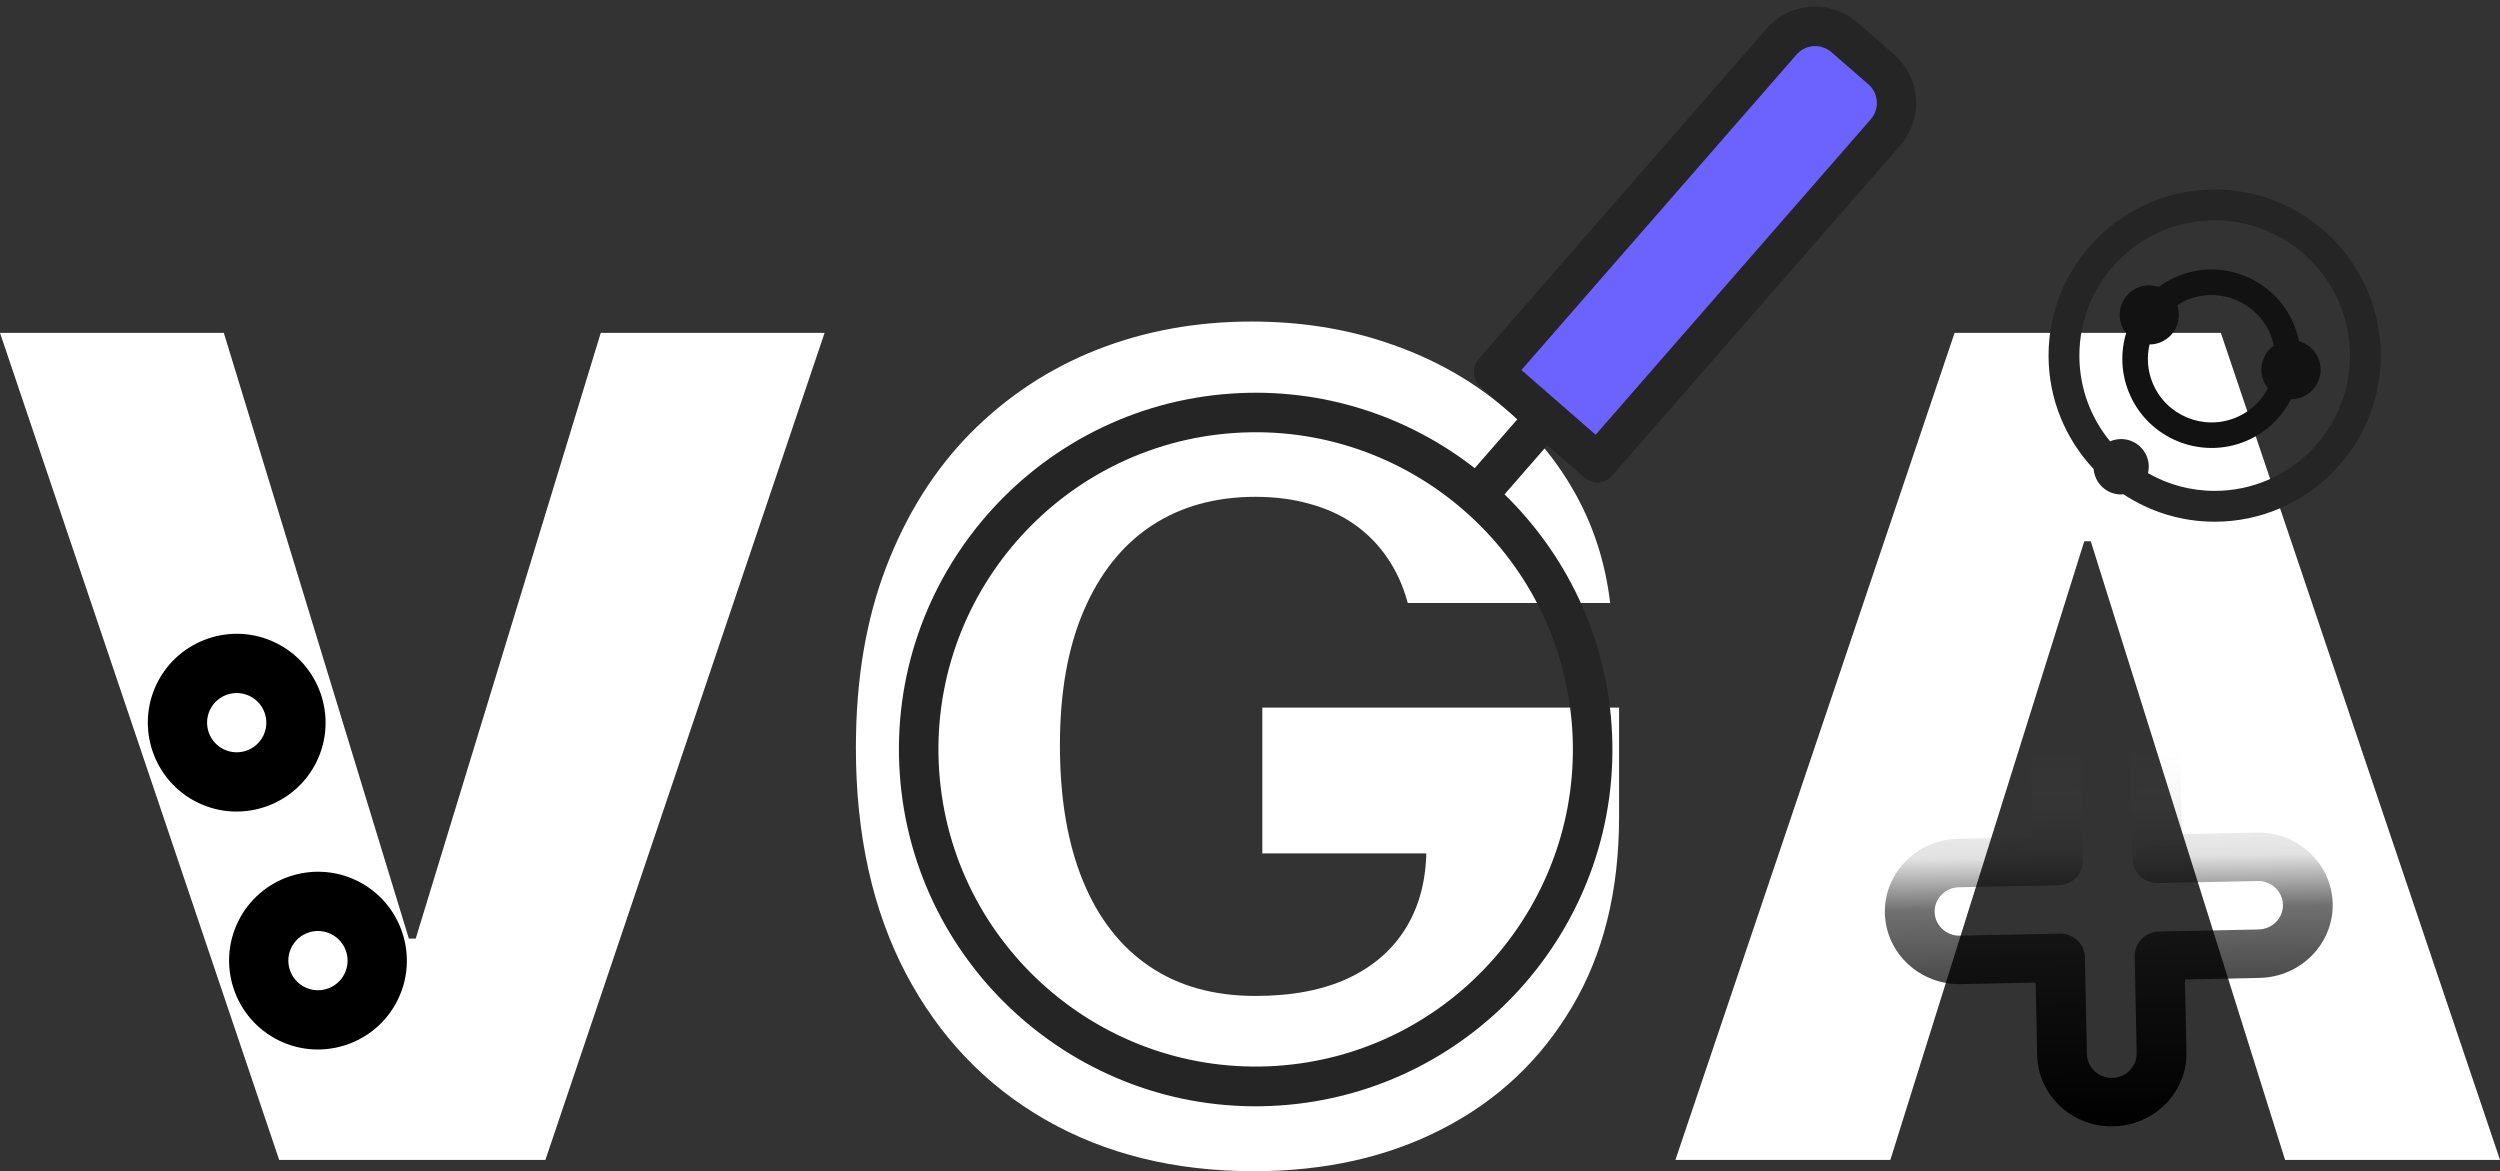 <svg id="logo" viewBox="0 0 1174 550" fill="none" xmlns="http://www.w3.org/2000/svg">
<rect x="0" y="0" width="1174" height="550" fill="#333333" stroke="none"/>
<path d="M105.106 156.31L191.999 440.768H195.224L282.117 156.31H387.223L256.125 544.69H131.098L0 156.31H105.106Z" fill="white"/>
<path d="M661.086 283.178C658.936 275.213 655.774 268.197 651.6 262.128C647.427 255.933 642.304 250.687 636.233 246.388C630.162 242.09 623.205 238.866 615.363 236.717C607.522 234.441 598.921 233.303 589.561 233.303C570.716 233.303 554.399 237.854 540.613 246.957C526.953 256.06 516.392 269.334 508.929 286.781C501.467 304.102 497.736 325.151 497.736 349.931C497.736 374.837 501.34 396.076 508.55 413.65C515.759 431.223 526.194 444.624 539.854 453.853C553.514 463.082 570.083 467.697 589.561 467.697C606.763 467.697 621.308 464.915 633.197 459.353C645.213 453.663 654.32 445.635 660.517 435.268C666.715 424.901 669.814 412.701 669.814 398.668L687.268 400.754H592.787V332.295H760.311V383.687C760.311 418.454 752.912 448.227 738.114 473.007C723.442 497.786 703.205 516.813 677.403 530.088C651.727 543.363 622.193 550 588.802 550C551.743 550 519.174 541.972 491.095 525.916C463.017 509.86 441.135 486.977 425.452 457.267C409.768 427.43 401.926 392.031 401.926 351.069C401.926 319.209 406.669 290.953 416.155 266.3C425.641 241.521 438.859 220.534 455.807 203.34C472.882 186.146 492.613 173.124 515 164.275C537.514 155.425 561.735 151 587.664 151C610.178 151 631.11 154.224 650.462 160.671C669.94 167.119 687.142 176.222 702.066 187.979C717.118 199.737 729.323 213.707 738.683 229.89C748.042 246.072 753.861 263.835 756.137 283.178H661.086Z" fill="white"/>
<path d="M887.709 544.69H786.777L917.875 156.31H1042.9L1174 544.69H1073.07L981.812 254.163H978.776L887.709 544.69Z" fill="white"/>
<path d="M148.631 357.762C158.772 337.101 150.211 312.034 129.55 301.893C108.888 291.752 83.822 300.313 73.68 320.974C63.539 341.636 72.101 366.703 92.762 376.844C113.423 386.985 138.49 378.423 148.631 357.762ZM98.665 333.237C102.049 326.342 110.404 323.499 117.287 326.877C124.17 330.255 127.031 338.604 123.647 345.499C120.263 352.394 111.908 355.238 105.025 351.86C98.142 348.481 95.28 340.132 98.665 333.237Z" fill="black"/>
<path d="M186.794 469.5C196.935 448.839 188.374 423.772 167.712 413.631C147.051 403.49 121.984 412.051 111.843 432.713C101.702 453.374 110.263 478.441 130.925 488.582C151.586 498.723 176.653 490.162 186.794 469.5ZM136.827 444.976C140.211 438.081 148.566 435.237 155.45 438.615C162.333 441.994 165.194 450.343 161.81 457.238C158.426 464.133 150.071 466.976 143.187 463.598C136.304 460.219 133.443 451.87 136.827 444.976Z" fill="black"/>
<path d="M998.43 156.443C997.657 155.455 996.957 154.397 996.455 153.179C993.526 146.076 996.91 137.946 1004.01 135.021C1007.24 133.686 1010.67 133.72 1013.73 134.757C1016.43 132.778 1019.35 131.061 1022.57 129.734C1043.93 120.927 1068.47 131.133 1077.28 152.499C1078.33 155.049 1079.09 157.643 1079.61 160.248C1083.58 161.369 1087.03 164.174 1088.72 168.279C1091.65 175.382 1088.26 183.513 1081.16 186.44C1079.41 187.163 1077.6 187.493 1075.82 187.486C1071.44 196.09 1064.11 203.244 1054.51 207.204C1033.15 216.012 1008.61 205.796 999.804 184.44C995.99 175.187 995.756 165.348 998.43 156.443ZM1049.94 196.117C1056.72 193.319 1061.92 188.297 1065.06 182.243C1064.25 181.231 1063.52 180.14 1063 178.882C1060.49 172.789 1062.65 165.959 1067.79 162.289C1067.42 160.532 1066.9 158.787 1066.19 157.064C1059.91 141.815 1042.39 134.528 1027.14 140.817C1025.45 141.512 1023.88 142.363 1022.39 143.318C1024.8 150.235 1021.47 157.908 1014.61 160.737C1012.91 161.436 1011.16 161.75 1009.42 161.764C1008.07 167.611 1008.42 173.906 1010.88 179.865C1017.17 195.117 1034.69 202.404 1049.94 196.117Z" fill="#121212"/>
<path d="M962 167C962 123.995 996.992 89 1040 89C1083.01 89 1118 123.995 1118 167C1118 210.005 1083.01 245 1040 245C1024.17 245 1009.44 240.225 997.122 232.088C996.768 232.119 996.424 232.194 996.06 232.194C989.24 232.194 983.71 226.926 983.165 220.245C970.083 206.289 962 187.589 962 167ZM1103.54 167C1103.54 131.965 1075.04 103.47 1040 103.47C1004.97 103.47 976.474 131.965 976.474 167C976.474 182.27 981.889 196.291 990.9 207.256C992.483 206.568 994.225 206.177 996.063 206.177C1003.24 206.177 1009.07 212 1009.07 219.184C1009.07 220.229 1008.91 221.226 1008.69 222.196C1017.94 227.468 1028.61 230.517 1040 230.517C1075.04 230.52 1103.54 202.029 1103.54 167Z" fill="#252525"/>
<path d="M992.42 528.929C1011.74 528.527 1027.15 512.889 1026.76 494.076L1026.05 459.953L1061.1 459.223C1080.43 458.82 1095.83 443.183 1095.44 424.37C1095.05 405.556 1079 390.574 1059.68 390.977L1024.63 391.707L1023.92 357.584C1023.53 338.771 1007.48 323.788 988.155 324.191C968.83 324.593 953.422 340.231 953.814 359.044L954.525 393.167L919.473 393.897C900.148 394.3 884.741 409.937 885.132 428.75C885.524 447.563 901.57 462.546 920.895 462.143L955.946 461.413L956.657 495.536C957.049 514.349 973.095 529.332 992.42 528.929ZM920.421 439.395C913.972 439.53 908.631 434.532 908.501 428.265C908.37 421.997 913.498 416.781 919.947 416.646L966.682 415.673C973.143 415.538 978.259 410.334 978.129 404.055L977.181 358.558C977.05 352.291 982.179 347.075 988.627 346.941C995.076 346.807 1000.42 351.804 1000.55 358.072L1001.5 403.569C1001.63 409.847 1006.95 414.834 1013.42 414.699L1060.15 413.726C1066.6 413.591 1071.94 418.589 1072.07 424.856C1072.2 431.124 1067.08 436.339 1060.63 436.474L1013.89 437.447C1007.43 437.582 1002.32 442.786 1002.45 449.064L1003.39 494.561C1003.52 500.829 998.396 506.044 991.947 506.179C985.498 506.313 980.157 501.316 980.027 495.048L979.079 449.552C978.948 443.274 973.62 438.287 967.159 438.422L920.421 439.395Z" fill="url(#paint0_linear_4_31)"/>
<path d="M890.88 39.868L857.872 11.085C853.514 7.285 846.988 7.731 843.188 12.089L701.457 174.627L750.153 217.089L891.884 54.551C895.684 50.194 895.238 43.668 890.88 39.868Z" fill="#6C63FE"/>
<path d="M694.372 168.558C691.037 172.382 691.442 178.313 695.267 181.647L712.642 196.795L692.536 219.849C661.164 195.384 620.986 181.898 578.231 184.822C486.073 191.124 416.224 271.21 422.525 363.35C428.826 455.489 508.933 525.424 601.092 519.122C693.251 512.82 763.099 432.733 756.799 340.594C753.875 297.848 735.05 259.99 706.53 232.145L726.637 209.092L744.012 224.24C745.87 225.859 748.292 226.721 750.747 226.553C753.202 226.385 755.485 225.202 757.105 223.344L892.323 68.307C897.66 62.188 900.313 54.404 899.761 46.325C899.208 38.246 895.52 30.896 889.4 25.561L872.244 10.603C866.124 5.268 858.338 2.616 850.258 3.168C842.177 3.721 834.825 7.409 829.489 13.527L694.372 168.558ZM599.819 500.51C517.889 506.113 446.64 443.997 441.038 362.084C435.437 280.171 497.567 208.934 579.497 203.332C661.427 197.729 732.677 259.844 738.278 341.758C743.88 423.671 681.749 494.907 599.819 500.51ZM860.149 24.581L877.305 39.539C879.709 41.635 881.132 44.414 881.349 47.584C881.566 50.754 880.534 53.702 878.438 56.105L749.318 204.15L714.458 173.76L843.578 25.715C845.675 23.311 848.455 21.888 851.626 21.671C854.796 21.454 857.854 22.581 860.149 24.581Z" fill="#252525"/>
<defs>
<linearGradient id="paint0_linear_4_31" x1="990" y1="353" x2="992.42" y2="528.929" gradientUnits="userSpaceOnUse">
<stop stop-color="#A2A2A2" stop-opacity="0"/>
<stop offset="0" stop-color="#A2A2A2" stop-opacity="0"/>
<stop offset="0.281" stop-opacity="0.12"/>
<stop offset="0.417" stop-opacity="0.56"/>
<stop offset="1"/>
</linearGradient>
</defs>
</svg>
